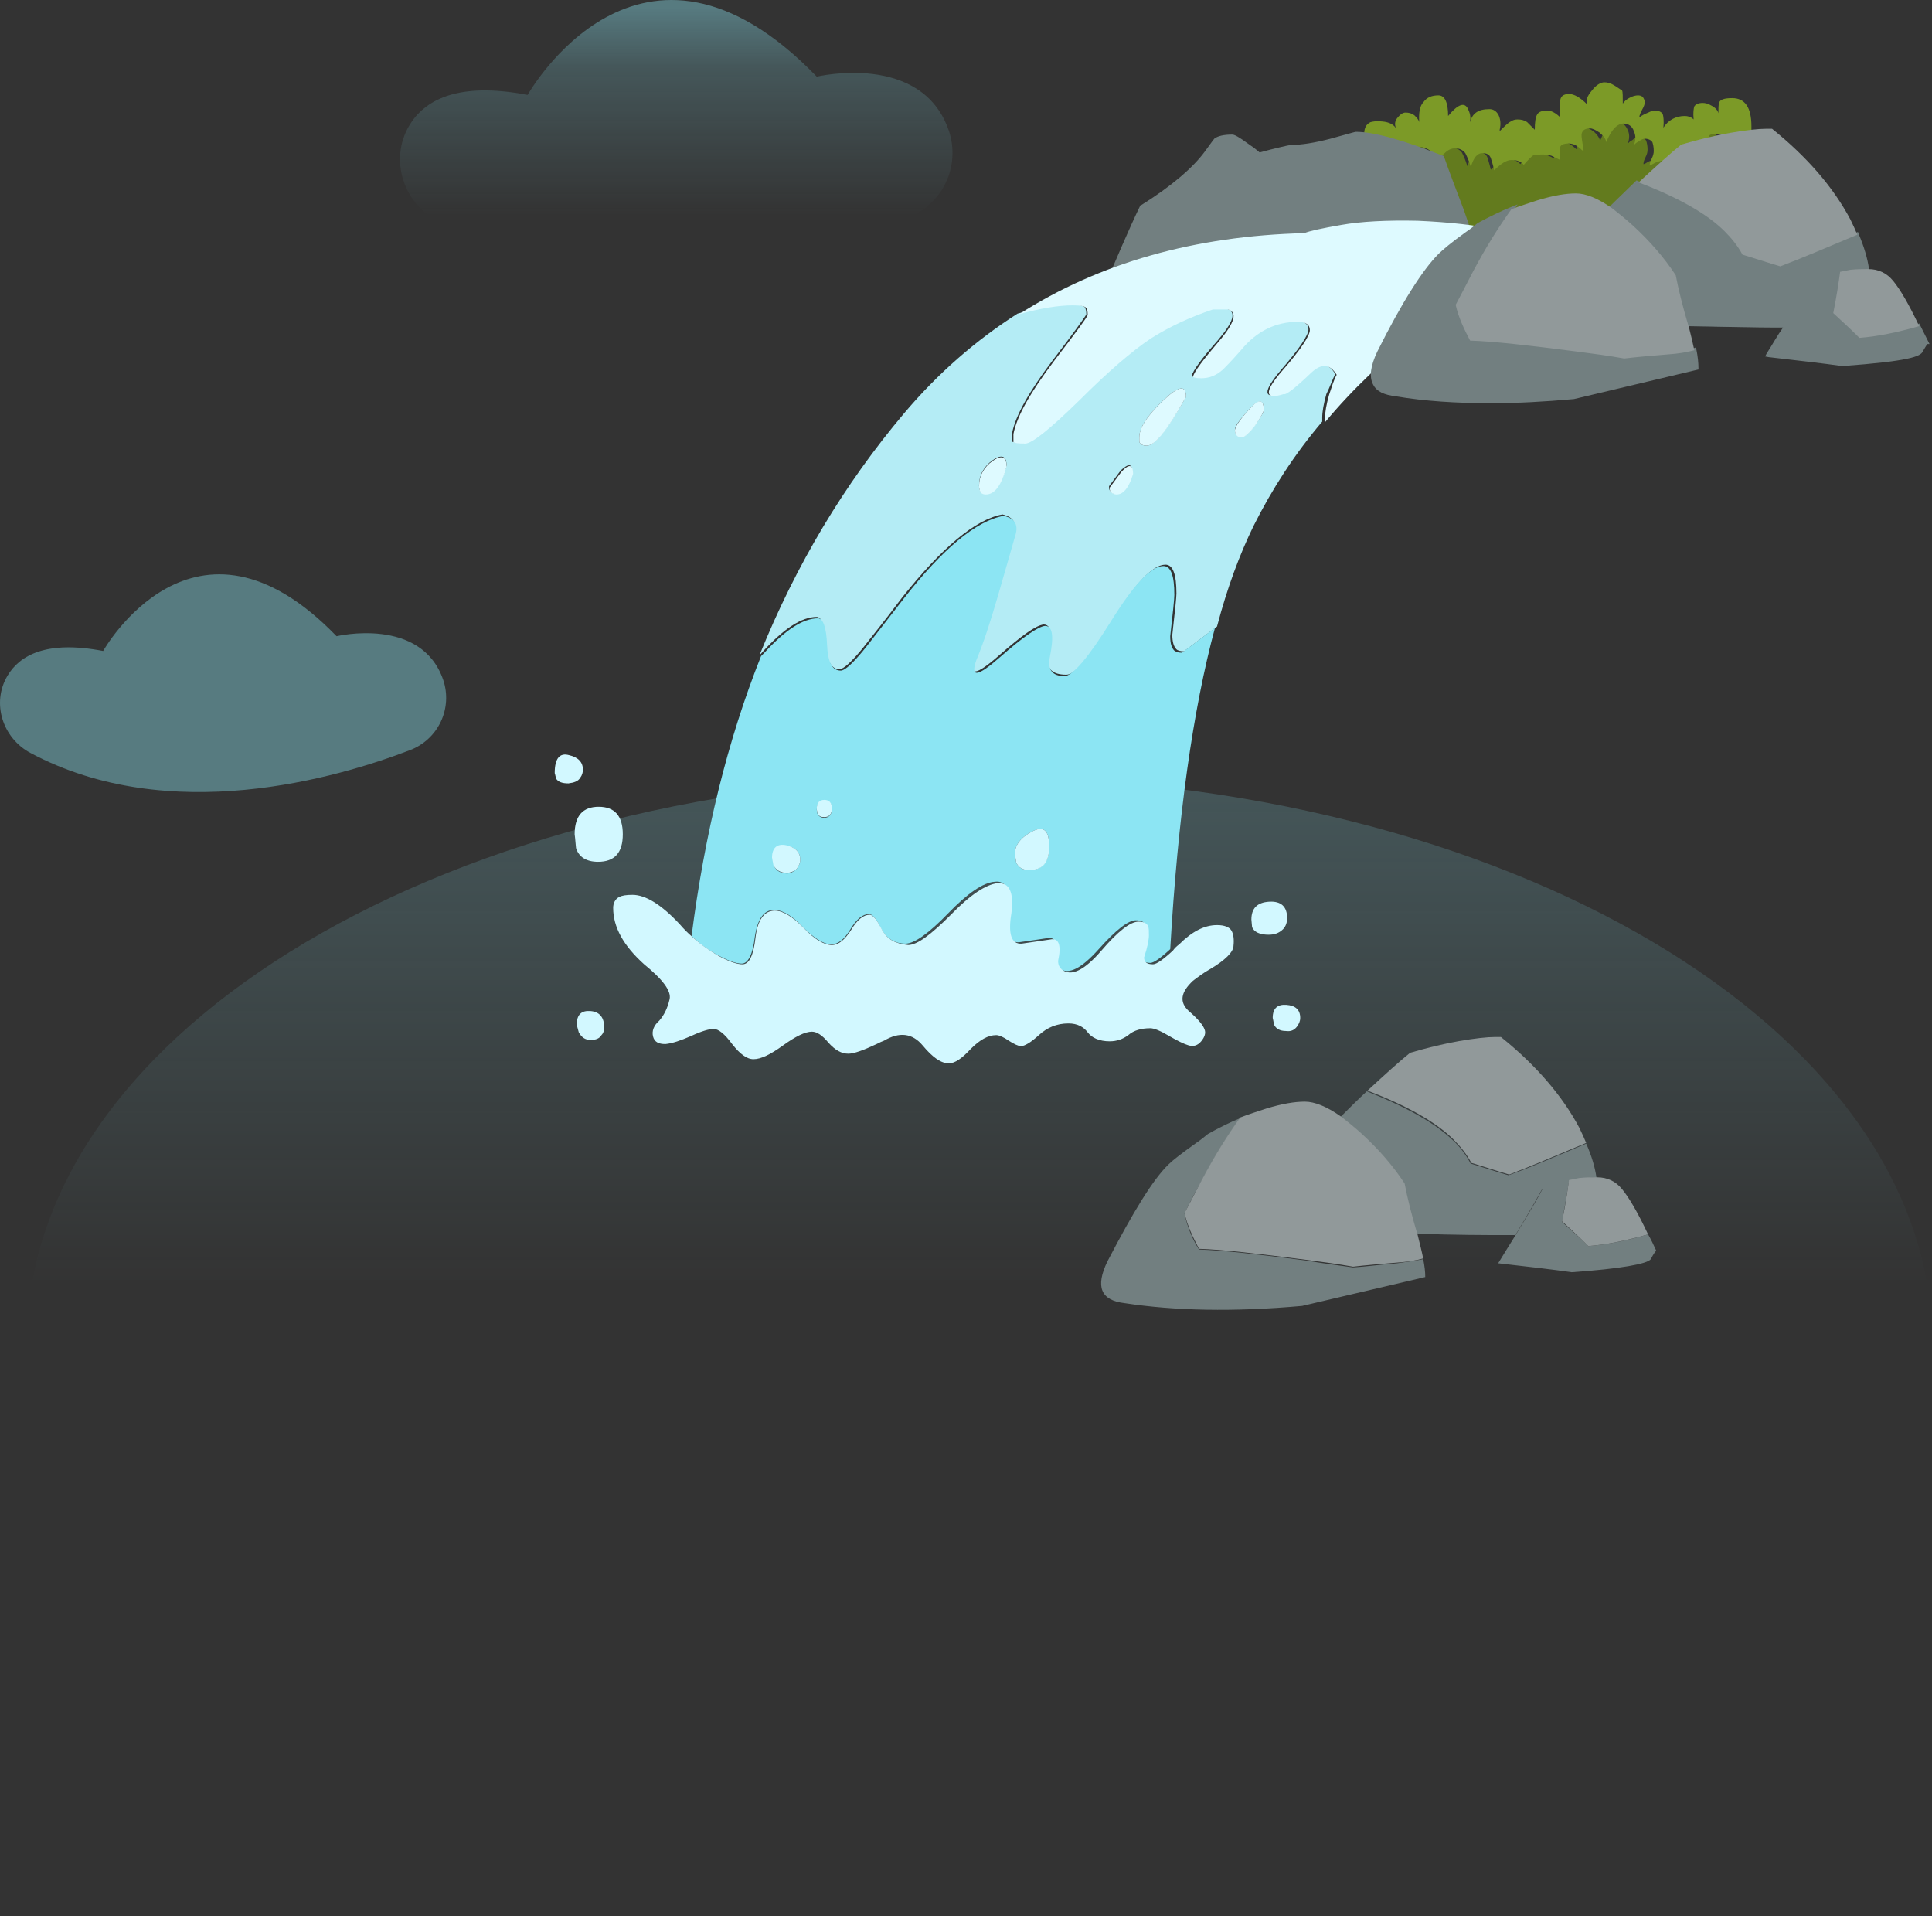 <svg width="120" height="119" viewBox="0 0 120 119" fill="none" xmlns="http://www.w3.org/2000/svg">
    <rect x="0" y="0" width="120" height="119" fill="#333333" stroke="none"/>
    <path d="M60.84 118.406C93.513 118.406 120 102.696 120 83.318C120 63.939 93.513 48.23 60.84 48.23C28.167 48.23 1.68 63.939 1.68 83.318C1.68 102.696 28.167 118.406 60.84 118.406Z" fill="url(#mountain0_linear)" />
    <path d="M25.412 7.811C26.34 6.239 28.393 5.051 32.772 5.895C32.772 5.895 39.766 -6.576 50.731 4.76C50.731 4.76 57.273 3.198 58.942 8.14C59.292 9.194 59.221 10.342 58.745 11.345C58.268 12.347 57.422 13.127 56.384 13.521C50.76 15.68 37.861 19.45 27.176 13.738C25.042 12.593 24.179 9.902 25.412 7.811Z" fill="url(#mountain2_linear)" />
    <path d="M0.458 41.976C1.208 40.706 2.864 39.747 6.407 40.428C6.407 40.428 12.054 30.357 20.905 39.512C20.905 39.512 26.18 38.253 27.535 42.242C27.817 43.093 27.76 44.02 27.375 44.829C26.99 45.639 26.306 46.268 25.468 46.586C20.927 48.328 10.517 51.364 1.889 46.76C0.159 45.838 -0.538 43.664 0.458 41.976Z" fill="url(#mountain1_linear)" />
    <path d="M95.626 9.554C95.327 9.554 95.114 9.554 95.028 9.596C94.858 9.682 94.644 9.895 94.43 10.194C94.26 9.981 94.003 9.895 93.662 9.895C93.405 9.895 93.063 10.109 92.594 10.536C92.508 10.152 92.423 9.895 92.38 9.767C92.294 9.554 92.124 9.468 91.867 9.468C91.568 9.468 91.312 9.767 91.141 10.322C91.013 9.895 90.885 9.639 90.799 9.468C90.629 9.255 90.415 9.169 90.159 9.169C89.945 9.169 89.689 9.255 89.518 9.468C89.347 9.639 89.219 9.895 89.133 10.152C89.091 9.853 88.963 9.596 88.706 9.383C88.493 9.169 88.194 9.084 87.852 9.084C87.681 9.084 87.51 9.169 87.297 9.383C87.083 9.596 86.955 9.81 86.912 10.066V9.981C86.912 9.767 86.827 9.554 86.656 9.34C86.4 8.956 86.015 8.785 85.46 8.785C85.075 8.785 84.776 8.87 84.52 8.998C84.52 9.212 84.52 9.425 84.52 9.639V15.833H108.356C108.399 12.373 108.399 10.024 108.399 8.742C108.143 8.827 107.929 8.956 107.801 9.084C107.886 8.699 107.715 8.528 107.331 8.528C107.16 8.528 107.075 8.528 107.032 8.571C106.946 8.614 106.904 8.785 106.904 9.041C106.904 8.87 106.818 8.699 106.69 8.486C106.562 8.315 106.391 8.229 106.263 8.229C106.007 8.229 105.836 8.272 105.793 8.315C105.75 8.358 105.708 8.571 105.708 8.913C105.708 9.084 105.75 9.297 105.836 9.511C105.921 9.724 105.964 9.895 105.964 10.024C105.708 9.682 105.409 9.511 105.152 9.511C105.024 9.511 104.896 9.596 104.725 9.724C104.554 9.853 104.383 10.024 104.213 10.28C104.17 10.237 104.127 10.237 104.084 10.194C103.7 9.981 103.315 9.895 102.974 9.895C102.803 9.895 102.589 9.938 102.418 10.024C102.248 10.109 102.162 10.194 102.077 10.194C102.077 10.066 102.119 9.938 102.205 9.767C102.29 9.596 102.333 9.468 102.333 9.297C102.333 9.041 102.29 8.87 102.248 8.742C102.162 8.571 101.991 8.528 101.778 8.528C101.65 8.528 101.521 8.571 101.393 8.699C101.222 8.785 101.137 8.87 101.094 8.956C101.222 8.614 101.222 8.315 101.094 8.059C100.966 7.759 100.752 7.589 100.453 7.589C100.069 7.589 99.684 7.973 99.385 8.742C99.343 8.571 99.215 8.358 98.958 8.144C98.702 7.973 98.531 7.888 98.36 7.888C98.019 7.888 97.848 8.016 97.848 8.315C97.848 8.443 97.89 8.785 97.976 9.255H97.89C97.591 8.956 97.335 8.827 97.036 8.827C96.737 8.827 96.566 8.913 96.523 9.041C96.523 9.126 96.523 9.425 96.523 9.853C96.353 9.724 96.182 9.682 96.096 9.639C96.096 9.596 95.883 9.554 95.626 9.554Z" fill="#637B1E" />
    <path d="M99.642 5.111C99.428 5.111 99.129 5.282 98.873 5.624C98.574 5.965 98.489 6.264 98.574 6.478C98.147 6.051 97.763 5.837 97.463 5.837C97.122 5.837 96.951 5.965 96.908 6.222C96.908 6.393 96.908 6.734 96.908 7.29C96.652 7.033 96.353 6.862 96.097 6.862C95.798 6.862 95.584 6.948 95.499 7.076C95.37 7.247 95.328 7.589 95.328 8.059C95.114 7.845 94.943 7.674 94.858 7.589C94.687 7.461 94.473 7.418 94.26 7.418C94.089 7.418 93.961 7.461 93.833 7.546C93.662 7.631 93.448 7.845 93.149 8.144V8.059C93.235 7.674 93.192 7.375 93.064 7.119C92.936 6.905 92.765 6.777 92.508 6.777C91.825 6.777 91.441 7.033 91.312 7.589V7.503C91.355 7.29 91.312 7.033 91.184 6.777C90.971 6.307 90.543 6.478 89.945 7.204C89.945 6.35 89.732 5.923 89.347 5.923C88.92 5.923 88.621 6.051 88.407 6.35C88.194 6.563 88.109 6.991 88.151 7.589C88.109 7.418 87.98 7.29 87.852 7.162C87.681 7.033 87.51 6.991 87.297 6.991C87.126 6.991 86.955 7.119 86.784 7.332C86.613 7.546 86.613 7.802 86.742 8.016C86.571 7.717 86.272 7.589 85.887 7.546C85.503 7.503 85.246 7.546 85.118 7.589C84.862 7.717 84.734 7.93 84.734 8.315C84.734 8.486 84.734 8.742 84.734 9.041C84.99 8.87 85.289 8.827 85.674 8.827C86.229 8.827 86.613 8.998 86.87 9.383C87.041 9.596 87.126 9.853 87.126 10.024V10.109C87.169 9.853 87.297 9.596 87.51 9.425C87.681 9.212 87.895 9.126 88.066 9.126C88.407 9.126 88.664 9.212 88.92 9.425C89.134 9.639 89.262 9.895 89.347 10.194C89.39 9.938 89.518 9.682 89.732 9.511C89.945 9.297 90.159 9.212 90.373 9.212C90.629 9.212 90.842 9.297 91.013 9.511C91.099 9.682 91.227 9.938 91.355 10.365C91.526 9.81 91.74 9.511 92.081 9.511C92.338 9.511 92.508 9.596 92.594 9.81C92.636 9.938 92.722 10.194 92.807 10.579C93.235 10.152 93.576 9.938 93.875 9.938C94.217 9.938 94.473 10.024 94.644 10.237C94.9 9.938 95.114 9.725 95.242 9.639C95.328 9.596 95.541 9.596 95.84 9.596C96.097 9.596 96.31 9.639 96.481 9.725C96.567 9.767 96.737 9.853 96.908 9.938C96.908 9.511 96.908 9.212 96.908 9.126C96.951 8.998 97.122 8.913 97.421 8.913C97.72 8.913 97.976 9.041 98.275 9.34H98.361C98.275 8.827 98.232 8.528 98.232 8.4C98.232 8.144 98.403 7.973 98.745 7.973C98.916 7.973 99.087 8.059 99.343 8.229C99.599 8.443 99.728 8.614 99.77 8.827C100.069 8.059 100.454 7.674 100.838 7.674C101.137 7.674 101.394 7.845 101.479 8.144C101.607 8.4 101.607 8.699 101.479 9.041C101.522 8.956 101.607 8.87 101.778 8.785C101.949 8.657 102.077 8.614 102.162 8.614C102.376 8.614 102.547 8.699 102.632 8.827C102.675 8.956 102.718 9.126 102.718 9.383C102.718 9.511 102.675 9.682 102.59 9.853C102.504 10.024 102.461 10.152 102.461 10.28C102.504 10.28 102.632 10.194 102.803 10.109C102.974 10.024 103.188 9.981 103.358 9.981C103.7 9.981 104.042 10.066 104.469 10.28C104.512 10.323 104.555 10.323 104.597 10.365C104.768 10.109 104.939 9.938 105.11 9.81C105.281 9.682 105.452 9.596 105.537 9.596C105.836 9.596 106.092 9.767 106.349 10.109C106.349 9.938 106.306 9.767 106.221 9.596C106.135 9.383 106.092 9.169 106.092 8.998C106.092 8.657 106.135 8.443 106.178 8.4C106.221 8.358 106.349 8.315 106.648 8.315C106.819 8.315 106.947 8.4 107.075 8.571C107.203 8.742 107.288 8.913 107.288 9.126C107.288 8.87 107.331 8.699 107.417 8.657C107.459 8.614 107.545 8.614 107.716 8.614C108.1 8.614 108.271 8.785 108.186 9.169C108.314 9.041 108.527 8.913 108.784 8.827C108.784 8.358 108.784 8.016 108.784 7.845C108.784 6.692 108.399 6.094 107.587 6.094C107.118 6.094 106.819 6.179 106.776 6.393C106.733 6.521 106.733 6.734 106.733 7.033C106.69 6.862 106.562 6.692 106.306 6.563C106.092 6.435 105.922 6.393 105.751 6.393C105.494 6.393 105.323 6.478 105.238 6.606C105.195 6.734 105.153 6.991 105.195 7.418C105.024 7.247 104.811 7.204 104.64 7.204C104.085 7.204 103.615 7.461 103.316 7.93C103.358 7.503 103.316 7.204 103.273 7.076C103.188 6.948 103.017 6.862 102.76 6.862C102.675 6.862 102.547 6.905 102.376 6.991C102.162 7.076 101.992 7.162 101.821 7.29C101.821 7.162 101.906 6.991 101.992 6.82C102.12 6.606 102.162 6.435 102.162 6.35C102.12 6.051 101.992 5.923 101.735 5.923C101.607 5.923 101.394 5.965 101.18 6.094C101.009 6.179 100.881 6.307 100.795 6.435C100.795 6.008 100.795 5.709 100.753 5.624C100.24 5.282 100.027 5.111 99.642 5.111Z" fill="#7C9A27" />
    <path d="M68.33 18.439C69.313 16.132 70.124 14.21 70.808 12.8V12.758H70.851C72.773 11.561 74.097 10.408 74.823 9.426C75.293 8.785 75.379 8.657 75.421 8.614C75.635 8.443 76.019 8.358 76.532 8.358C76.66 8.358 76.874 8.443 77.685 9.041C77.899 9.169 78.07 9.34 78.241 9.468L78.881 9.297C79.907 9.041 80.163 8.998 80.248 8.998C80.846 8.998 81.658 8.87 82.641 8.614C84.178 8.187 84.178 8.187 84.221 8.187C85.332 8.187 87.168 8.699 89.646 9.682H89.689V9.725C90.031 10.707 90.458 11.818 90.928 13.056C91.227 13.911 91.526 14.765 91.782 15.62L91.825 15.748H91.697C87.083 16.431 83.452 16.944 80.889 17.285C75.549 18.054 72.175 18.439 70.893 18.439L68.202 18.524L68.33 18.439Z" fill="#727F80" />
    <path d="M91.697 15.748C91.441 14.893 91.184 14.039 90.842 13.185C90.373 11.989 89.988 10.878 89.604 9.853C87.126 8.87 85.332 8.358 84.221 8.358C84.179 8.358 83.666 8.486 82.683 8.785C81.701 9.041 80.889 9.169 80.291 9.169C80.121 9.169 79.693 9.255 78.967 9.468L78.241 9.639C78.07 9.511 77.856 9.34 77.643 9.169C77.045 8.742 76.66 8.529 76.532 8.529C76.062 8.529 75.721 8.614 75.507 8.742C75.464 8.785 75.251 9.041 74.909 9.511C74.14 10.536 72.816 11.647 70.894 12.886C70.21 14.295 69.398 16.175 68.416 18.524L70.894 18.439C72.175 18.439 75.507 18.054 80.889 17.328C83.538 16.944 87.126 16.389 91.697 15.748Z" fill="#727F80" />
    <path d="M82.938 23.235C82.553 22.552 81.998 22.509 81.357 23.107C80.375 24.047 79.777 24.474 79.648 24.431C78.452 24.816 78.41 24.346 79.563 22.979C80.716 21.654 81.272 20.8 81.272 20.459C81.272 20.117 81.016 19.946 80.503 19.946C79.179 19.946 77.983 20.544 77 21.697C76.402 22.381 76.06 22.808 75.889 22.893C75.462 23.278 75.035 23.449 74.522 23.449C74.266 23.449 74.095 23.406 74.01 23.363C74.095 23.021 74.608 22.295 75.633 21.142C76.616 19.989 76.829 19.348 76.188 19.177H75.249C73.839 19.647 72.558 20.245 71.404 20.971C70.251 21.697 68.756 22.979 66.962 24.816C65.168 26.61 64.057 27.507 63.587 27.507C63.16 27.507 62.904 27.464 62.861 27.421V26.909C63.074 25.798 63.929 24.303 65.381 22.381C66.791 20.544 67.474 19.561 67.474 19.519C67.474 19.305 67.431 19.177 67.389 19.091C67.261 18.963 67.004 18.921 66.534 18.921C65.68 18.921 64.569 19.091 63.203 19.476C60.597 21.142 58.247 23.192 56.154 25.67C52.438 30.07 49.448 35.068 47.184 40.664C47.269 40.621 47.312 40.535 47.355 40.493C48.679 39.04 49.789 38.314 50.729 38.314C51.028 38.314 51.242 38.87 51.284 39.937C51.327 41.005 51.626 41.561 52.139 41.561C52.395 41.561 52.908 41.091 53.634 40.194C54.061 39.638 54.873 38.656 56.026 37.118C58.504 34 60.597 32.248 62.263 31.949C62.989 32.12 63.203 32.547 62.946 33.274C62.733 34 62.391 35.239 61.878 36.99C61.408 38.571 60.981 39.895 60.554 40.92C60.127 42.031 60.639 41.945 62.049 40.706C63.459 39.468 64.356 38.827 64.826 38.784C65.296 38.784 65.381 39.425 65.125 40.706C64.954 41.518 65.338 41.902 66.235 41.902C66.791 41.902 67.731 40.749 69.14 38.485C70.55 36.178 71.618 35.068 72.387 35.068C72.856 35.068 73.07 35.666 73.07 36.862C73.07 37.075 72.985 37.93 72.814 39.425C72.814 39.852 72.899 40.151 73.07 40.322C73.156 40.407 73.326 40.45 73.54 40.45C73.54 40.45 74.224 39.937 75.59 38.912C76.231 36.477 77 34.427 77.854 32.675C79.008 30.369 80.417 28.19 82.126 26.183C82.126 26.097 82.126 26.012 82.126 25.926C82.126 25.584 82.212 25.072 82.382 24.474C82.639 23.961 82.767 23.534 82.938 23.235ZM77.598 25.414C78.196 24.773 78.495 24.773 78.495 25.456C78.495 25.584 78.324 25.884 77.983 26.353C77.598 26.866 77.342 27.122 77.128 27.122C76.957 27.122 76.829 27.037 76.744 26.909C76.701 26.781 76.701 26.695 76.701 26.695C76.701 26.482 77 26.054 77.598 25.414ZM72.216 24.901C73.198 23.961 73.668 23.876 73.668 24.645C72.515 26.652 71.703 27.678 71.233 27.678C70.977 27.678 70.806 27.592 70.763 27.421C70.763 27.25 70.763 27.165 70.763 27.165C70.763 26.567 71.233 25.841 72.216 24.901ZM70.336 29.386C70.08 30.241 69.738 30.668 69.311 30.668C69.14 30.668 69.012 30.582 68.927 30.454C68.884 30.369 68.884 30.283 68.884 30.198L69.61 29.215C70.123 28.746 70.336 28.788 70.336 29.386ZM62.519 28.916C62.177 30.113 61.75 30.668 61.237 30.668C61.024 30.668 60.896 30.582 60.853 30.412C60.81 30.241 60.81 30.155 60.81 30.155C60.81 29.515 61.109 28.959 61.665 28.575C62.22 28.19 62.519 28.318 62.519 28.916Z" fill="#B4ECF5" />
    <path d="M61.237 30.71C61.792 30.71 62.22 30.113 62.519 28.959C62.519 28.361 62.22 28.233 61.664 28.617C61.109 29.002 60.81 29.557 60.81 30.198C60.81 30.198 60.81 30.283 60.853 30.454C60.895 30.625 61.024 30.71 61.237 30.71ZM69.353 30.71C69.781 30.71 70.122 30.283 70.379 29.429C70.379 28.831 70.122 28.788 69.653 29.301L68.926 30.283C68.926 30.369 68.926 30.454 68.969 30.54C69.054 30.625 69.183 30.71 69.353 30.71ZM73.668 24.645C73.668 23.876 73.198 23.961 72.216 24.901C71.233 25.841 70.763 26.567 70.763 27.165C70.763 27.165 70.763 27.25 70.763 27.421C70.806 27.592 70.977 27.678 71.233 27.678C71.746 27.678 72.557 26.652 73.668 24.645ZM78.495 25.456C78.495 24.773 78.196 24.73 77.598 25.414C77 26.054 76.701 26.524 76.701 26.738C76.701 26.738 76.701 26.823 76.743 26.951C76.829 27.08 76.914 27.165 77.128 27.165C77.299 27.165 77.598 26.909 77.982 26.396C78.324 25.884 78.495 25.584 78.495 25.456ZM88.064 13.709C86.141 13.666 84.518 13.752 83.322 13.966C82.083 14.179 81.314 14.35 81.015 14.478C80.161 14.734 79.306 15.076 78.452 15.418C79.306 15.076 80.161 14.734 81.015 14.478C74.223 14.649 68.285 16.315 63.288 19.519C64.655 19.134 65.765 18.963 66.62 18.963C67.089 18.963 67.388 19.006 67.474 19.134C67.517 19.177 67.559 19.305 67.559 19.561C67.559 19.647 66.876 20.587 65.466 22.423C64.014 24.346 63.16 25.841 62.946 26.951V27.464C62.989 27.507 63.245 27.549 63.672 27.549C64.099 27.549 65.21 26.652 67.047 24.858C68.841 23.064 70.336 21.783 71.489 21.014C72.643 20.288 73.924 19.689 75.334 19.22H76.274C76.872 19.39 76.701 20.031 75.718 21.185C74.736 22.338 74.18 23.064 74.095 23.406C74.138 23.449 74.309 23.491 74.608 23.491C75.12 23.491 75.547 23.32 75.975 22.936C76.103 22.808 76.487 22.423 77.085 21.74C78.068 20.544 79.264 19.989 80.588 19.989C81.101 19.989 81.357 20.159 81.357 20.501C81.357 20.843 80.802 21.697 79.648 23.021C78.495 24.346 78.538 24.858 79.734 24.474C79.862 24.559 80.46 24.089 81.442 23.15C82.083 22.552 82.596 22.594 83.023 23.278C82.852 23.577 82.724 24.004 82.553 24.517C82.382 25.115 82.297 25.627 82.297 25.969C82.297 26.054 82.297 26.14 82.297 26.225C85.714 22.124 90.285 18.622 95.923 15.674C95.496 15.076 94.599 14.649 93.189 14.307C91.652 13.966 89.986 13.795 88.064 13.709ZM75.078 17.041C75.419 16.87 75.804 16.657 76.145 16.486C75.804 16.657 75.462 16.828 75.078 17.041Z" fill="#DEFAFF" />
    <path d="M65.21 40.792C65.466 39.51 65.38 38.87 64.911 38.87C64.484 38.912 63.544 39.553 62.134 40.792C60.724 42.031 60.255 42.116 60.639 41.005C61.066 39.98 61.493 38.699 61.963 37.075C62.476 35.324 62.818 34.085 63.031 33.359C63.287 32.633 63.074 32.206 62.348 32.035C60.639 32.334 58.546 34.085 56.111 37.204C54.958 38.699 54.146 39.724 53.719 40.279C52.993 41.176 52.48 41.646 52.224 41.646C51.668 41.646 51.412 41.091 51.369 40.023C51.327 38.955 51.113 38.4 50.814 38.4C49.874 38.4 48.764 39.126 47.439 40.578C47.397 40.621 47.311 40.706 47.269 40.749C45.175 46.003 43.766 51.813 42.954 58.135C43.509 58.648 44.022 59.032 44.535 59.288C45.218 59.673 45.731 59.844 46.072 59.844C46.457 59.844 46.756 59.288 46.884 58.178C47.055 57.067 47.439 56.512 48.08 56.512C48.593 56.512 49.191 56.853 49.874 57.58C50.558 58.263 51.156 58.648 51.626 58.648C52.053 58.648 52.437 58.349 52.822 57.708C53.206 57.067 53.591 56.768 53.975 56.768C54.189 56.768 54.445 57.067 54.744 57.708C55.086 58.306 55.598 58.605 56.239 58.605C56.794 58.605 57.691 57.964 58.888 56.725C60.084 55.486 61.066 54.803 61.792 54.76C62.519 54.675 62.818 55.316 62.647 56.64C62.476 57.921 62.689 58.562 63.287 58.519C63.885 58.434 64.484 58.349 65.039 58.263C65.594 58.178 65.765 58.605 65.551 59.587C65.551 59.844 65.637 60.057 65.808 60.143C66.363 60.57 67.175 60.143 68.243 58.947C69.311 57.751 70.079 57.153 70.549 57.153C70.848 57.153 71.062 57.238 71.147 57.452C71.19 57.537 71.19 57.708 71.19 58.007C71.19 58.263 71.105 58.733 70.891 59.374C70.891 59.673 71.105 59.801 71.446 59.801C71.66 59.801 72.087 59.502 72.685 58.947C73.155 50.745 74.095 44.081 75.462 38.998C74.095 40.023 73.411 40.536 73.411 40.536C73.198 40.536 73.07 40.493 72.941 40.407C72.771 40.237 72.685 39.98 72.685 39.51C72.856 38.015 72.941 37.161 72.941 36.947C72.941 35.751 72.728 35.153 72.258 35.153C71.489 35.153 70.421 36.307 69.011 38.571C67.602 40.835 66.619 41.988 66.107 41.988C65.38 41.988 65.039 41.603 65.21 40.792ZM63.928 54.034C63.501 54.034 63.245 53.863 63.117 53.564C63.074 53.265 63.031 53.094 63.031 53.052C63.031 52.496 63.373 52.026 64.099 51.642C64.825 51.258 65.167 51.557 65.167 52.582C65.167 53.522 64.74 54.034 63.928 54.034ZM49.703 53.393C49.703 53.607 49.618 53.778 49.49 53.949C49.319 54.12 49.105 54.248 48.892 54.248C48.507 54.248 48.208 54.077 48.08 53.778L47.995 53.308C47.995 52.667 48.294 52.411 48.892 52.539C49.404 52.624 49.703 52.923 49.703 53.393ZM51.668 50.232C51.668 50.574 51.498 50.788 51.199 50.788C50.985 50.788 50.857 50.702 50.771 50.531C50.729 50.361 50.729 50.275 50.729 50.275C50.729 49.933 50.9 49.72 51.199 49.72C51.498 49.72 51.668 49.891 51.668 50.232Z" fill="#8CE5F3" />
    <path d="M51.199 50.745C51.498 50.745 51.669 50.574 51.669 50.19C51.669 49.848 51.498 49.677 51.199 49.677C50.9 49.677 50.729 49.848 50.729 50.232C50.729 50.232 50.729 50.318 50.772 50.489C50.857 50.702 50.985 50.745 51.199 50.745ZM49.49 53.949C49.618 53.778 49.704 53.607 49.704 53.393C49.704 52.923 49.405 52.624 48.849 52.496C48.251 52.368 47.952 52.667 47.952 53.265L48.038 53.735C48.209 54.034 48.465 54.205 48.849 54.205C49.105 54.205 49.319 54.12 49.49 53.949ZM63.117 53.564C63.245 53.863 63.501 54.034 63.928 54.034C64.783 54.034 65.167 53.564 65.167 52.582C65.167 51.557 64.825 51.258 64.099 51.642C63.373 52.026 63.031 52.496 63.031 53.052C63.031 53.052 63.074 53.222 63.117 53.564ZM54.787 57.751C54.488 57.153 54.232 56.811 54.018 56.811C53.633 56.811 53.249 57.11 52.865 57.751C52.48 58.349 52.096 58.69 51.669 58.69C51.199 58.69 50.601 58.349 49.917 57.622C49.234 56.939 48.636 56.554 48.123 56.554C47.482 56.554 47.055 57.11 46.927 58.22C46.799 59.331 46.542 59.886 46.115 59.886C45.774 59.886 45.261 59.715 44.578 59.331C44.065 59.032 43.51 58.648 42.997 58.178C42.741 57.964 42.484 57.708 42.228 57.409C41.075 56.17 40.092 55.572 39.281 55.572C38.896 55.572 38.64 55.615 38.469 55.7C38.213 55.828 38.085 56.085 38.085 56.384C38.085 57.58 38.725 58.733 40.007 59.886C41.16 60.826 41.715 61.552 41.587 62.065C41.459 62.62 41.246 63.047 40.947 63.389C40.605 63.688 40.477 64.03 40.562 64.372C40.648 64.713 40.904 64.842 41.331 64.842C41.758 64.799 42.271 64.628 42.954 64.329C43.595 64.03 44.065 63.902 44.321 63.902C44.62 63.902 45.005 64.201 45.475 64.842C45.944 65.44 46.372 65.781 46.799 65.781C47.269 65.781 47.867 65.482 48.636 64.927C49.405 64.372 50.003 64.073 50.43 64.073C50.729 64.073 51.071 64.286 51.455 64.756C51.882 65.226 52.267 65.44 52.694 65.44C53.035 65.44 53.633 65.226 54.445 64.842C54.616 64.756 54.787 64.671 54.915 64.628C55.855 64.073 56.666 64.158 57.307 64.927C57.948 65.696 58.461 66.038 58.931 66.038C59.315 66.038 59.742 65.739 60.297 65.141C60.853 64.585 61.365 64.286 61.878 64.286C62.049 64.286 62.348 64.414 62.647 64.628C62.989 64.842 63.245 64.97 63.416 64.97C63.629 64.97 64.014 64.756 64.526 64.286C65.039 63.816 65.637 63.56 66.363 63.56C66.918 63.56 67.303 63.774 67.559 64.115C67.816 64.457 68.285 64.671 68.926 64.671C69.353 64.671 69.738 64.543 70.08 64.286C70.421 63.987 70.891 63.859 71.447 63.859C71.703 63.859 72.087 64.03 72.6 64.329C73.112 64.628 73.54 64.842 73.839 64.927C74.138 65.012 74.394 64.927 74.608 64.671C74.821 64.414 74.907 64.158 74.821 63.944C74.736 63.688 74.437 63.304 73.839 62.791C73.241 62.236 73.326 61.638 74.095 60.912C74.437 60.655 74.778 60.399 75.163 60.185C76.103 59.63 76.615 59.117 76.615 58.733C76.658 58.349 76.615 58.007 76.487 57.793C76.359 57.58 76.06 57.452 75.59 57.452C74.821 57.452 74.052 57.836 73.241 58.648C73.07 58.776 72.942 58.904 72.856 59.032C72.258 59.587 71.831 59.886 71.617 59.886C71.233 59.886 71.062 59.758 71.062 59.459C71.276 58.819 71.361 58.349 71.361 58.092C71.361 57.836 71.361 57.665 71.318 57.537C71.233 57.323 71.019 57.238 70.72 57.238C70.208 57.238 69.439 57.836 68.414 59.032C67.346 60.271 66.534 60.655 65.979 60.228C65.808 60.1 65.722 59.929 65.722 59.673C65.936 58.69 65.765 58.22 65.21 58.349C64.654 58.434 64.056 58.52 63.459 58.605C62.818 58.648 62.604 58.007 62.818 56.725C62.989 55.401 62.69 54.803 61.963 54.846C61.237 54.931 60.255 55.572 59.059 56.811C57.82 58.05 56.965 58.69 56.41 58.69C55.599 58.605 55.129 58.349 54.787 57.751ZM36.034 48.31C36.162 48.139 36.205 47.968 36.205 47.797C36.205 47.328 35.906 47.029 35.351 46.9C34.753 46.73 34.454 47.114 34.454 48.011C34.454 48.011 34.496 48.139 34.539 48.353C34.667 48.566 34.923 48.652 35.308 48.652C35.65 48.609 35.906 48.524 36.034 48.31ZM37.358 64.286C37.486 64.158 37.529 63.987 37.529 63.816C37.529 63.176 37.23 62.834 36.675 62.791C36.12 62.748 35.821 63.005 35.821 63.645C35.821 63.645 35.863 63.816 35.949 64.115C36.12 64.414 36.333 64.585 36.675 64.585C37.017 64.585 37.23 64.5 37.358 64.286ZM80.545 63.774C80.673 63.603 80.759 63.432 80.759 63.218C80.759 62.706 80.46 62.449 79.904 62.407C79.349 62.364 79.05 62.62 79.05 63.218C79.05 63.218 79.093 63.389 79.136 63.645C79.264 63.902 79.52 64.03 79.862 64.03C80.161 64.073 80.374 63.987 80.545 63.774ZM79.691 57.708C79.862 57.537 79.947 57.281 79.947 57.024C79.947 56.298 79.563 55.956 78.837 55.999C78.068 56.042 77.726 56.426 77.726 57.11L77.769 57.58C77.897 57.879 78.239 58.05 78.794 58.05C79.136 58.05 79.435 57.964 79.691 57.708ZM37.145 53.522C38.17 53.522 38.683 52.966 38.683 51.813C38.683 50.66 38.17 50.104 37.188 50.104C36.205 50.104 35.692 50.66 35.692 51.813C35.692 51.813 35.735 52.112 35.778 52.667C35.949 53.222 36.419 53.522 37.145 53.522Z" fill="#D2F8FF" />
    <path d="M92.594 25.041C90.458 25.041 88.45 24.912 86.699 24.613C85.973 24.528 85.503 24.314 85.289 23.887C85.033 23.417 85.118 22.734 85.546 21.837C87.083 18.761 88.365 16.753 89.347 15.771C89.604 15.515 90.159 15.045 91.056 14.404C91.312 14.233 91.526 14.062 91.782 13.849C92.508 13.464 93.192 13.123 93.833 12.866L94.26 12.695L94.004 13.08C93.234 14.148 92.423 15.429 91.611 16.967C91.184 17.736 90.842 18.419 90.586 18.975C90.757 19.701 91.056 20.384 91.44 21.025C92.893 21.068 95.114 21.324 98.019 21.709C99.001 21.837 99.984 21.965 100.924 22.136L103.615 21.879C104.213 21.837 104.768 21.751 105.195 21.623L105.323 21.58L105.366 21.709C105.452 22.136 105.494 22.52 105.494 22.862V22.947L97.763 24.784C95.883 24.955 94.174 25.041 92.594 25.041ZM114.422 22.734C113.226 22.563 111.688 22.392 109.851 22.178L109.638 22.136L109.723 21.965C110.108 21.367 110.407 20.811 110.749 20.342H110.065C109.211 20.342 107.417 20.299 104.768 20.256H104.683L104.64 20.171C104.298 19.017 104.042 17.992 103.871 17.095C103.145 16.027 102.248 15.002 101.265 14.062C100.795 13.678 100.368 13.293 99.984 13.037L99.856 12.952L99.941 12.866C100.539 12.268 101.094 11.755 101.607 11.243L101.65 11.2L101.735 11.243C104.213 12.183 106.007 13.208 107.118 14.276C107.545 14.703 107.929 15.173 108.228 15.728C109.168 16.027 109.894 16.241 110.492 16.412C111.774 15.942 113.397 15.258 115.277 14.447L115.405 14.404L115.447 14.532C115.789 15.344 116.003 16.07 116.088 16.711V16.839H115.917C115.875 16.839 115.832 16.839 115.746 16.839C115.533 16.839 115.234 16.882 114.892 16.924C114.721 16.967 114.508 16.967 114.337 17.01C114.251 17.651 114.123 18.462 113.952 19.445C114.465 19.915 114.935 20.342 115.405 20.769C115.447 20.811 115.49 20.811 115.49 20.854C116.601 20.726 117.84 20.512 119.121 20.128L119.206 20.085L119.249 20.171C119.42 20.512 119.591 20.854 119.762 21.196L119.847 21.367H119.719C119.676 21.41 119.591 21.538 119.42 21.837C119.292 22.136 118.566 22.435 114.422 22.734Z" fill="#727F80" />
    <path d="M114.977 16.796C115.405 16.753 115.746 16.71 116.003 16.753C115.917 16.112 115.704 15.386 115.362 14.617C113.44 15.429 111.859 16.112 110.535 16.582C109.937 16.412 109.168 16.155 108.185 15.856C107.886 15.301 107.545 14.831 107.075 14.404C105.964 13.336 104.213 12.353 101.735 11.371C101.223 11.841 100.667 12.396 100.069 12.994C100.454 13.293 100.881 13.635 101.351 14.062C102.376 15.002 103.273 16.027 103.999 17.138C104.17 18.035 104.426 19.06 104.768 20.213C107.417 20.299 109.168 20.299 110.065 20.299C110.407 20.299 110.706 20.299 110.962 20.299C111.816 18.889 112.372 17.907 112.628 17.437C113.183 17.223 113.739 17.095 114.251 16.967C114.55 16.839 114.764 16.796 114.977 16.796ZM93.875 13.037C93.234 13.293 92.551 13.635 91.868 14.019C91.654 14.19 91.398 14.404 91.141 14.575C90.244 15.215 89.689 15.643 89.433 15.899C88.45 16.839 87.211 18.889 85.631 21.922C84.862 23.503 85.204 24.357 86.699 24.528C89.774 24.998 93.448 25.083 97.72 24.699L105.366 22.904C105.366 22.563 105.323 22.221 105.238 21.794C104.811 21.879 104.255 21.965 103.615 22.05C102.547 22.136 101.65 22.264 100.881 22.306C99.941 22.178 98.959 22.05 97.976 21.879C94.986 21.495 92.765 21.238 91.312 21.196C90.885 20.512 90.586 19.786 90.415 18.974C90.671 18.376 91.056 17.693 91.483 16.924C92.295 15.386 93.106 14.105 93.875 13.037ZM119.719 21.281C119.548 20.897 119.377 20.555 119.206 20.256C117.882 20.64 116.643 20.897 115.49 20.982C115.447 20.939 115.405 20.897 115.362 20.854C114.892 20.384 114.379 19.957 113.867 19.487C114.038 18.419 114.209 17.565 114.294 16.924C113.781 17.052 113.269 17.18 112.671 17.394C112.414 17.907 111.859 18.846 111.005 20.256C110.663 20.811 110.279 21.409 109.894 22.05C111.774 22.264 113.269 22.435 114.465 22.605C117.498 22.392 119.164 22.093 119.377 21.794C119.548 21.452 119.676 21.281 119.719 21.281Z" fill="#727F80" />
    <path d="M98.137 73.201C98.564 73.159 98.906 73.116 99.162 73.159C99.076 72.518 98.863 71.792 98.521 71.023C96.599 71.835 95.018 72.518 93.694 72.988C93.096 72.817 92.327 72.561 91.345 72.262C91.046 71.706 90.704 71.236 90.234 70.809C89.123 69.741 87.372 68.759 84.894 67.776C84.382 68.246 83.826 68.802 83.228 69.4C83.613 69.699 84.04 70.04 84.51 70.468C85.535 71.407 86.432 72.433 87.158 73.543C87.329 74.44 87.586 75.465 87.927 76.619C90.576 76.704 92.327 76.704 93.224 76.704C93.566 76.704 93.865 76.704 94.121 76.704C94.976 75.295 95.531 74.312 95.787 73.842C96.343 73.629 96.898 73.5 97.41 73.372C97.71 73.244 97.923 73.201 98.137 73.201ZM77.034 69.442C76.394 69.699 75.71 70.04 75.027 70.425C74.813 70.596 74.557 70.809 74.301 70.98C73.403 71.621 72.848 72.048 72.592 72.304C71.609 73.244 70.371 75.295 68.79 78.328C68.021 79.908 68.363 80.762 69.858 80.933C72.934 81.403 76.607 81.489 80.879 81.104L88.525 79.31C88.525 78.968 88.483 78.626 88.397 78.199C87.97 78.285 87.415 78.37 86.774 78.456C85.706 78.541 84.809 78.669 84.04 78.712C83.1 78.584 82.118 78.456 81.135 78.285C78.145 77.9 75.924 77.644 74.471 77.601C74.044 76.918 73.745 76.192 73.574 75.38C73.831 74.782 74.215 74.099 74.642 73.33C75.454 71.792 76.266 70.51 77.034 69.442ZM102.878 77.687C102.707 77.302 102.536 76.96 102.366 76.662C101.041 77.046 99.803 77.302 98.649 77.388C98.606 77.345 98.564 77.302 98.521 77.26C98.051 76.79 97.539 76.362 97.026 75.893C97.197 74.825 97.368 73.97 97.453 73.33C96.941 73.458 96.428 73.586 95.83 73.799C95.574 74.312 95.018 75.252 94.164 76.662C93.822 77.217 93.438 77.815 93.053 78.456C94.933 78.669 96.428 78.84 97.624 79.011C100.657 78.797 102.323 78.498 102.536 78.199C102.707 77.858 102.836 77.687 102.878 77.687Z" fill="#727F80" />
    <path d="M115.362 14.575C115.234 14.276 115.105 13.977 114.935 13.635C113.867 11.627 112.243 9.748 110.065 7.996C109.894 7.996 109.766 7.996 109.723 7.996C109.211 7.996 108.442 8.082 107.459 8.253C106.477 8.424 105.451 8.68 104.426 8.979C103.785 9.491 102.888 10.303 101.778 11.328C104.255 12.268 106.049 13.293 107.117 14.361C107.545 14.788 107.929 15.258 108.228 15.813C109.211 16.113 109.979 16.369 110.577 16.54C111.816 16.07 113.44 15.386 115.362 14.575ZM95.498 12.439C94.986 12.61 94.43 12.781 93.875 12.994C93.106 14.062 92.295 15.344 91.483 16.881C91.056 17.693 90.714 18.377 90.415 18.932C90.586 19.701 90.928 20.427 91.312 21.153C92.764 21.196 94.986 21.452 97.976 21.837C98.958 21.965 99.941 22.093 100.881 22.264C101.607 22.178 102.547 22.093 103.615 22.008C104.255 21.965 104.768 21.879 105.238 21.751C105.152 21.324 105.024 20.811 104.896 20.299C104.896 20.256 104.853 20.213 104.853 20.171C104.512 19.017 104.255 17.992 104.084 17.095C103.358 15.984 102.461 14.959 101.436 14.019C100.966 13.592 100.539 13.251 100.155 12.951C99.257 12.311 98.489 12.012 97.891 12.012C97.25 12.012 96.481 12.14 95.498 12.439ZM115.362 20.854C115.404 20.897 115.447 20.94 115.49 20.982C116.643 20.897 117.839 20.641 119.206 20.256C118.566 18.889 118.01 17.949 117.583 17.437C117.199 16.967 116.686 16.711 116.045 16.711C116.003 16.711 116.003 16.711 115.96 16.711C115.704 16.711 115.362 16.711 114.935 16.753C114.721 16.796 114.507 16.839 114.294 16.881C114.208 17.522 114.08 18.377 113.867 19.445C114.422 19.957 114.892 20.384 115.362 20.854Z" fill="#91999A" />
    <path d="M98.521 70.98C98.393 70.681 98.265 70.382 98.094 70.04C97.026 68.033 95.403 66.153 93.224 64.402C93.053 64.402 92.925 64.402 92.882 64.402C92.37 64.402 91.601 64.487 90.618 64.658C89.636 64.829 88.611 65.085 87.585 65.384C86.945 65.897 86.048 66.709 84.937 67.734C87.415 68.674 89.209 69.699 90.277 70.767C90.704 71.194 91.088 71.664 91.387 72.219C92.37 72.518 93.139 72.774 93.737 72.945C94.975 72.475 96.599 71.792 98.521 70.98ZM78.657 68.844C78.145 69.015 77.59 69.186 77.034 69.4C76.265 70.468 75.454 71.749 74.642 73.287C74.215 74.099 73.873 74.782 73.574 75.337C73.745 76.106 74.087 76.832 74.471 77.559C75.924 77.601 78.145 77.858 81.135 78.242C82.118 78.37 83.1 78.499 84.04 78.669C84.766 78.584 85.706 78.499 86.774 78.413C87.415 78.37 87.927 78.285 88.397 78.157C88.312 77.73 88.183 77.217 88.055 76.704C88.055 76.662 88.013 76.619 88.013 76.576C87.671 75.423 87.415 74.398 87.244 73.501C86.517 72.39 85.62 71.365 84.595 70.425C84.125 69.998 83.698 69.656 83.314 69.357C82.417 68.716 81.648 68.417 81.05 68.417C80.409 68.417 79.64 68.545 78.657 68.844ZM98.521 77.26C98.564 77.302 98.606 77.345 98.649 77.388C99.802 77.302 100.999 77.046 102.365 76.662C101.725 75.295 101.169 74.355 100.742 73.842C100.358 73.372 99.845 73.116 99.204 73.116C99.162 73.116 99.162 73.116 99.119 73.116C98.863 73.116 98.521 73.116 98.094 73.159C97.88 73.202 97.667 73.244 97.453 73.287C97.368 73.928 97.239 74.782 97.026 75.85C97.581 76.363 98.051 76.79 98.521 77.26Z" fill="#91999A" />
    <defs>
        <linearGradient id="mountain0_linear" x1="60.84" y1="48.232" x2="60.84" y2="118.406" gradientUnits="userSpaceOnUse">
            <stop stop-color="#8CE5F3" stop-opacity="0.2" />
            <stop offset="0.45" stop-color="#8CE5F3" stop-opacity="0" />
        </linearGradient>
        <linearGradient id="mountain2_linear" x1="42.009" y1="-0.003" x2="42.009" y2="16.747" gradientUnits="userSpaceOnUse">
            <stop offset="0.03" stop-color="#8CE5F3" stop-opacity="0.4" />
            <stop offset="0.25" stop-color="#8CE5F3" stop-opacity="0.2" />
            <stop offset="0.8" stop-color="#8CE5F3" stop-opacity="0" />
        </linearGradient>
        <linearGradient id="mountain1_linear" x1="4690.52" y1="2976.35" x2="4690.52" y2="3870.75" gradientUnits="userSpaceOnUse">
            <stop offset="0.03" stop-color="#8CE5F3" stop-opacity="0.4" />
            <stop offset="0.25" stop-color="#8CE5F3" stop-opacity="0.2" />
            <stop offset="0.8" stop-color="#8CE5F3" stop-opacity="0" />
        </linearGradient>
    </defs>
</svg>
    